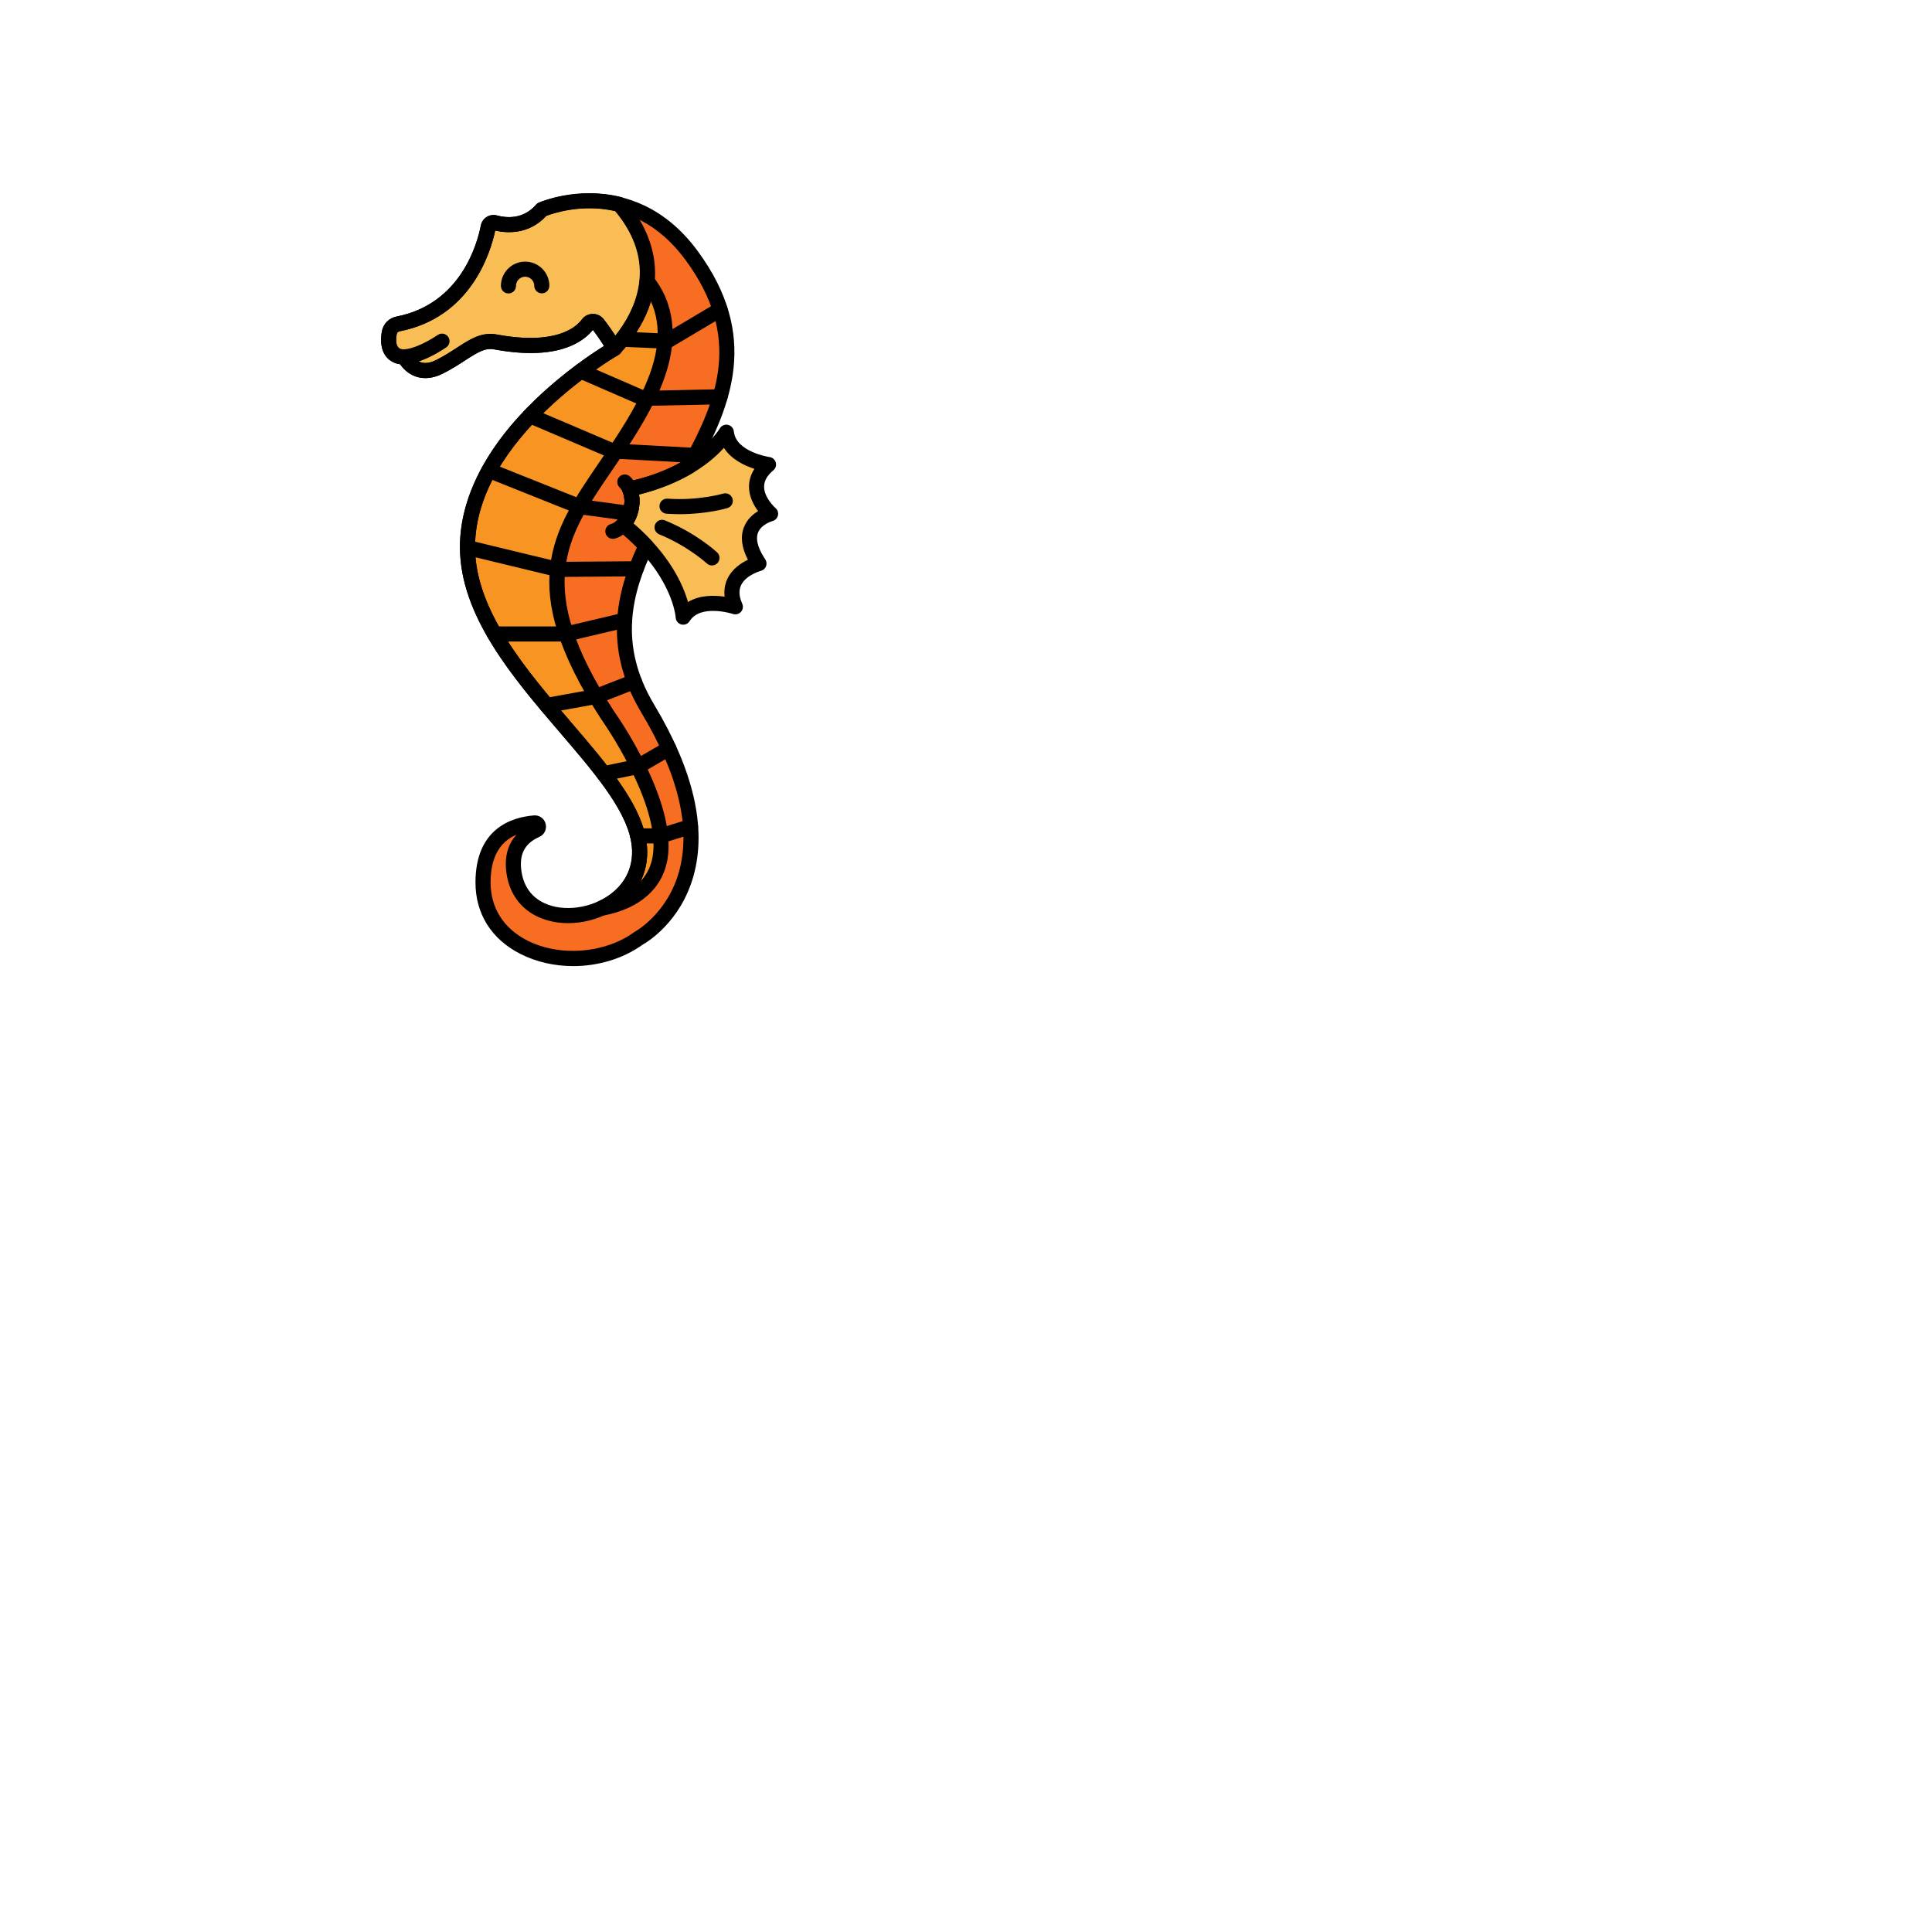 <svg enable-background="new 0 0 512 512" height="100" viewBox="-64 -64 640 640" width="100" xmlns="http://www.w3.org/2000/svg"><path d="m149.971 116.829c-2.133-2.294-4.627-4.651-7.559-7.022 1.198-1.297 2.151-3.039 2.626-5.077.575-2.468.339-4.861-.484-6.743 8.535-1.852 14.997-4.672 19.802-7.57 11.772-21.39 20.352-43.308.607-69.965-20.583-27.785-49.484-15.029-49.484-15.029-5.292 6.141-12.215 5.258-15.509 4.359-1.011-.275-2.033.364-2.233 1.392-1.297 6.678-7.146 27.702-29.887 32.137-1.467.286-2.62 1.433-2.887 2.904-.471 2.597-.517 6.381 2.745 7.686.643.257 1.415.354 2.279.316 0 0 3.381 7.403 11.614 3.286s12.453-9.358 18.525-8.233c20.309 3.761 27.973-2.374 30.628-5.948.8-1.078 2.391-1.116 3.23-.068 2.07 2.588 4.158 5.858 5.569 8.188 0 0-48.689 27.673-48.689 65.751s51.457 69.982 56.603 96.739c5.146 26.758-37.388 35.247-41.166 11.321-1.309-8.291 2.8-12.281 7.323-14.294 1.269-.565.802-2.459-.582-2.348-7.282.584-17.032 4.255-17.032 19.73 0 24.699 32.933 31.903 51.457 18.525 0 0 37.049-19.554 3.087-76.157-11.959-19.934-8.369-37.259-.583-53.88z" fill="#f76e23"/><path d="m67.708 53.901c.643.257 1.415.354 2.279.316 0 0 3.381 7.403 11.614 3.286s12.453-9.358 18.525-8.233c20.302 3.76 27.968-2.369 30.625-5.944.802-1.079 2.395-1.119 3.235-.068 2.069 2.587 4.156 5.856 5.566 8.185 19.069-21.269 8.968-39.196 1.588-47.744-13.878-3.475-25.662 1.725-25.662 1.725-5.296 6.146-12.225 5.256-15.517 4.357-1.007-.275-2.027.377-2.227 1.401-1.299 6.685-7.152 27.694-29.881 32.129-1.47.287-2.625 1.435-2.892 2.909-.468 2.596-.512 6.377 2.747 7.681z" fill="#f9bd55"/><path d="m150.554 67.794c9.492-18.984 5.743-31.21-.169-38.622-.614 6.736-3.657 14.266-10.833 22.27 0 0-48.689 27.673-48.689 65.751s51.457 69.982 56.603 96.739c2.153 11.193-4.04 19.186-12.247 22.95 7.476-1.388 17.551-5.379 19.451-16.776 3.087-18.525-17.495-47.341-17.495-47.341-36.019-55.572-5.145-67.922 13.379-104.971z" fill="#f89422"/><path d="m145.038 104.731c.575-2.468.339-4.861-.484-6.743 24.694-5.358 32.053-18.819 32.053-18.819.917 8.91 13.972 10.711 13.972 10.711-9.297 7.771.689 16.311.689 16.311s-12.733 3.243-3.845 16.496c0 0-12.733 3.243-7.831 14.325 0 0-12.505-4.157-17.268 3.429 0 0-.647-15.056-19.913-30.632 1.199-1.298 2.152-3.04 2.627-5.078z" fill="#f9bd55"/><path d="m69.986 56.717c-1.33 0-2.436-1.048-2.496-2.39-.061-1.379 1.007-2.547 2.387-2.607 2.656-.118 7.026-1.993 11.134-4.776 1.144-.774 2.697-.478 3.472.667.775 1.143.476 2.697-.667 3.472-4.967 3.366-10.095 5.472-13.717 5.632-.038.001-.076.002-.113.002z"/><path d="m125.878 256.033c-6.12 0-12.215-1.337-17.556-4.067-9.552-4.885-14.813-13.274-14.813-23.625 0-17.988 12.113-21.644 19.333-22.222 1.845-.153 3.45.997 3.906 2.787.458 1.798-.409 3.581-2.108 4.337-4.911 2.186-6.776 5.878-5.87 11.62 1.049 6.641 5.329 9.544 8.735 10.81 6.727 2.5 15.852.722 21.697-4.225 3.565-3.019 7.467-8.425 5.81-17.044-2.06-10.713-12.509-22.899-23.571-35.802-15.504-18.083-33.077-38.579-33.077-61.409 0-16.267 8.684-33.196 25.113-48.959 9.302-8.924 18.5-15.061 22.616-17.626-1.099-1.726-2.396-3.654-3.695-5.327-3.445 4.271-12.111 10.267-32.727 6.446-2.947-.541-5.337.893-9.652 3.695-2.088 1.356-4.455 2.894-7.299 4.316-3.234 1.616-6.276 1.94-9.043.965-2.599-.918-4.25-2.75-5.144-4.045-.633-.077-1.22-.224-1.755-.438-3.655-1.461-5.213-5.271-4.274-10.452.452-2.493 2.362-4.422 4.867-4.911 21.271-4.148 26.743-24.134 27.913-30.16.228-1.172.938-2.204 1.948-2.832 1.009-.628 2.246-.808 3.396-.495 2.987.814 8.64 1.433 12.958-3.579.243-.281.545-.505.885-.655.308-.136 30.978-13.227 52.501 15.83 20.945 28.275 11.275 51.397-.425 72.657-.212.386-.522.708-.899.936-5.2 3.137-11.235 5.576-17.97 7.267.291 1.755.226 3.627-.205 5.474-.343 1.473-.902 2.857-1.648 4.099 2.147 1.844 4.151 3.765 5.978 5.729.694.747.865 1.84.433 2.763-6.603 14.096-11.711 31.241.463 51.533 13.075 21.792 17.462 40.869 13.04 56.701-4.278 15.316-15.369 21.984-16.936 22.86-6.51 4.654-14.739 7.048-22.925 7.048zm-18.775-43.529c-5.708 2.405-8.593 7.708-8.593 15.837 0 8.378 4.293 15.187 12.089 19.173 10.754 5.499 25.645 4.373 35.404-2.675.095-.068.194-.13.297-.185.101-.054 10.77-5.911 14.654-19.989 3.983-14.438-.237-32.159-12.543-52.67-12.98-21.634-7.851-40.446-1.421-54.669-1.881-1.921-3.944-3.791-6.149-5.574-.538-.436-.872-1.073-.922-1.764-.05-.689.188-1.369.657-1.877.969-1.049 1.67-2.413 2.027-3.947.425-1.822.301-3.708-.34-5.174-.3-.688-.277-1.473.064-2.14s.963-1.146 1.696-1.306c6.993-1.518 13.203-3.848 18.469-6.928 11.207-20.464 19.476-41.005.461-66.675-17.933-24.21-42.169-15.934-45.989-14.426-5.857 6.372-13.304 5.702-16.92 4.863-1.605 7.554-8.184 28.798-31.715 33.387-.46.09-.825.45-.905.896-.342 1.886-.409 4.27 1.213 4.918.165.065.542.172 1.241.14 1.007-.035 1.96.533 2.384 1.459.001.001 1.032 2.109 3.12 2.825 1.43.488 3.147.242 5.103-.736 2.593-1.296 4.834-2.752 6.811-4.037 4.42-2.872 8.238-5.352 13.286-4.418 19.414 3.594 26.165-2.285 28.166-4.98.851-1.145 2.152-1.815 3.573-1.841 1.4-.001 2.732.596 3.617 1.703 2.16 2.699 4.321 6.087 5.754 8.454.35.577.451 1.271.281 1.924-.169.653-.597 1.21-1.183 1.544-.474.271-47.424 27.414-47.424 63.578 0 20.98 16.933 40.729 31.873 58.154 11.506 13.421 22.375 26.097 24.686 38.113 1.649 8.576-1.011 16.319-7.489 21.803-7.254 6.141-18.221 8.237-26.669 5.096-6.583-2.446-10.82-7.673-11.932-14.717-.859-5.422.265-9.869 3.268-13.139z"/><path d="m76.908 61.254c-1.113 0-2.191-.184-3.231-.55-2.599-.918-4.25-2.75-5.144-4.045-.633-.077-1.22-.224-1.755-.438-3.654-1.463-5.212-5.271-4.275-10.446.452-2.499 2.365-4.43 4.874-4.918 21.261-4.149 26.734-24.128 27.905-30.152.228-1.175.941-2.211 1.956-2.842 1.008-.626 2.241-.807 3.384-.493 2.986.814 8.643 1.435 12.963-3.578.242-.281.544-.506.884-.655.514-.227 12.733-5.507 27.278-1.862.5.125.948.401 1.285.791 3.792 4.393 8.556 11.5 9.711 20.414 1.353 10.433-2.46 20.738-11.331 30.633-.529.59-1.297.893-2.094.82-.789-.074-1.496-.517-1.906-1.194-1.271-2.101-3.142-5.042-5.016-7.456-3.443 4.271-12.111 10.265-32.727 6.446-2.947-.541-5.337.893-9.652 3.695-2.088 1.356-4.455 2.894-7.299 4.316-2.017 1.008-3.961 1.514-5.81 1.514zm-6.92-9.537c.975 0 1.866.568 2.273 1.461.001.001 1.032 2.109 3.12 2.825 1.43.488 3.147.242 5.103-.736 2.593-1.296 4.834-2.752 6.812-4.037 4.42-2.872 8.238-5.352 13.286-4.418 19.411 3.593 26.161-2.283 28.164-4.978.851-1.146 2.154-1.816 3.576-1.841 1.429-.059 2.734.597 3.619 1.704 1.364 1.706 2.729 3.685 3.909 5.507 7.035-8.969 14.059-24.33-.083-41.265-11.014-2.499-20.611.744-22.81 1.585-5.854 6.36-13.292 5.692-16.912 4.854-1.603 7.546-8.179 28.794-31.71 33.387-.471.092-.828.444-.911.899-.341 1.885-.407 4.267 1.214 4.915 0 0 .001.001.001.001.163.064.537.169 1.239.139.037-.001.074-.002.11-.002z"/><path d="m135.219 239.383c-1.071 0-2.047-.691-2.381-1.745-.381-1.203.194-2.501 1.341-3.027 8.47-3.885 12.52-11.438 10.833-20.206-2.06-10.713-12.509-22.899-23.571-35.802-15.504-18.083-33.077-38.579-33.077-61.409 0-16.267 8.684-33.196 25.113-48.959 11.229-10.772 22.307-17.483 24.475-18.754 5.972-6.751 9.317-13.658 9.943-20.535.093-1.017.794-1.875 1.772-2.168.976-.296 2.036.037 2.672.836 5.917 7.418 10.797 20.604.45 41.299-4.385 8.771-9.327 16-14.106 22.992-15.174 22.199-26.139 38.24.56 79.457 1.257 1.768 21.079 30.037 17.893 49.157-1.646 9.874-9.267 16.559-21.46 18.822-.153.028-.306.042-.457.042zm16.395-203.52c-1.757 5.86-5.171 11.639-10.2 17.248-.18.2-.391.371-.625.504-.474.271-47.424 27.414-47.424 63.578 0 20.98 16.933 40.729 31.873 58.154 11.506 13.421 22.375 26.097 24.686 38.113 1.088 5.659.243 10.501-1.729 14.483 1.967-2.091 3.435-4.783 4.012-8.248 2.884-17.303-16.864-45.197-17.063-45.477-.022-.03-.043-.062-.063-.094-28.547-44.042-16.179-62.136-.522-85.043 4.685-6.854 9.529-13.941 13.763-22.407 6.052-12.109 7.151-22.442 3.292-30.811z"/><path d="m162.325 142.939c-.212 0-.427-.027-.64-.083-1.058-.28-1.811-1.216-1.858-2.31-.007-.127-.966-14.225-18.987-28.795-.538-.436-.872-1.073-.922-1.764-.05-.689.188-1.369.657-1.877.969-1.049 1.67-2.413 2.027-3.947.431-1.849.31-3.687-.34-5.175-.3-.687-.276-1.472.065-2.139.341-.668.963-1.146 1.696-1.306 23.109-5.015 30.326-17.462 30.396-17.587.534-.951 1.624-1.448 2.691-1.231 1.067.222 1.871 1.103 1.983 2.187.704 6.837 11.72 8.474 11.831 8.49.978.138 1.785.84 2.056 1.79.271.949-.041 1.97-.798 2.604-2.044 1.709-3.046 3.466-3.064 5.371-.034 3.774 3.743 7.095 3.781 7.128.703.609 1.012 1.562.798 2.468s-.911 1.62-1.812 1.85c-.024.006-3.727 1.024-4.805 3.892-1.032 2.745.746 6.295 2.418 8.789.453.675.549 1.527.259 2.286-.29.758-.931 1.329-1.718 1.529-.041.011-4.896 1.318-6.535 4.718-.827 1.717-.705 3.735.373 6.172.4.905.229 1.961-.436 2.693s-1.7 1.002-2.639.69c-.102-.033-10.708-3.434-14.362 2.386-.463.742-1.27 1.171-2.115 1.171zm-16.5-33.543c12.054 10.339 16.464 20.32 18.075 26.039 3.845-2.364 8.704-2.278 12.151-1.773-.263-2.151.059-4.171.966-6.038 1.545-3.178 4.483-5.118 6.741-6.203-2.085-3.996-2.536-7.595-1.338-10.728.997-2.607 2.95-4.312 4.705-5.377-1.467-1.972-3.025-4.848-3.006-8.157.012-2.075.616-4.029 1.803-5.843-3.314-1.071-7.709-3.141-10.113-6.96-4.008 4.458-12.487 11.547-28.132 15.469.291 1.755.226 3.627-.205 5.474-.343 1.472-.902 2.856-1.647 4.097z"/><path d="m171.852 123.316c-.609 0-1.22-.221-1.701-.668-.062-.058-6.302-5.784-15.773-9.638-1.279-.521-1.894-1.979-1.373-3.258.52-1.278 1.978-1.896 3.258-1.373 10.362 4.216 17.015 10.348 17.293 10.606 1.01.941 1.067 2.523.126 3.533-.492.531-1.16.798-1.83.798z"/><path d="m161.142 106.327c-1.4 0-2.86-.047-4.365-.155-1.377-.099-2.414-1.295-2.315-2.672s1.301-2.418 2.672-2.314c10.201.727 18.328-1.645 18.408-1.67 1.324-.392 2.715.357 3.11 1.68.395 1.322-.354 2.714-1.675 3.11-.314.094-6.852 2.021-15.835 2.021z"/><path d="m139.015 114.5c-1.102 0-2.11-.733-2.412-1.848-.361-1.333.427-2.705 1.76-3.066 1.87-.507 3.614-2.736 4.24-5.422.717-3.077-.153-5.568-1.333-6.673-1.008-.943-1.061-2.525-.118-3.533.944-1.009 2.526-1.06 3.534-.117 2.722 2.547 3.815 7.044 2.786 11.458-1.058 4.539-4.12 8.116-7.802 9.113-.219.06-.439.088-.655.088z"/><path d="m104.432 33.212c-1.377 0-2.496-1.114-2.5-2.492-.014-4.425 3.575-8.036 8-8.051h.029c2.132 0 4.139.827 5.654 2.332 1.521 1.511 2.362 3.524 2.369 5.668.004 1.381-1.111 2.503-2.492 2.508-.002 0-.005 0-.008 0-1.377 0-2.496-1.114-2.5-2.492-.002-.809-.32-1.567-.893-2.137-.571-.567-1.327-.879-2.131-.879-.003 0-.007 0-.011 0-.809.003-1.568.319-2.137.893-.57.573-.882 1.334-.879 2.143.004 1.381-1.111 2.503-2.492 2.508-.004-.001-.007-.001-.009-.001z"/><path d="m156.956 51.513c-.036 0-.072-.001-.109-.002l-14.827-.646c-1.379-.061-2.449-1.228-2.389-2.606s1.224-2.413 2.606-2.39l14.082.613 16.933-10.069c1.186-.706 2.721-.314 3.427.87.706 1.188.315 2.722-.871 3.427l-17.574 10.451c-.387.231-.829.352-1.278.352z"/><path d="m149.194 70.477c-.343 0-.682-.07-.996-.207l-20.815-9.044c-1.267-.55-1.847-2.022-1.297-3.289s2.023-1.846 3.289-1.297l20.313 8.826 24.788-.527c.018-.001.036-.001.054-.001 1.356 0 2.469 1.085 2.499 2.447.029 1.38-1.066 2.522-2.446 2.552l-25.335.539c-.018.001-.036.001-.054.001z"/><path d="m166.275 89.365c-.045 0-.09-.001-.136-.004l-27.303-1.467c-.291-.016-.578-.082-.846-.196l-27.422-11.689c-1.27-.541-1.861-2.01-1.319-3.28s2.01-1.862 3.28-1.319l27.016 11.517 26.863 1.443c1.378.074 2.436 1.252 2.362 2.63-.072 1.332-1.175 2.365-2.495 2.365z"/><path d="m144.634 108.596c-.112 0-.226-.007-.34-.022l-16.645-2.264c-.203-.028-.401-.08-.591-.156l-30.051-12.011c-1.282-.513-1.906-1.967-1.394-3.249.512-1.281 1.967-1.908 3.249-1.394l29.766 11.896 16.34 2.222c1.368.187 2.326 1.446 2.14 2.814-.17 1.255-1.242 2.164-2.474 2.164z"/><path d="m120.726 127.122c-.198 0-.395-.023-.587-.07l-29.63-7.159c-1.342-.324-2.167-1.675-1.843-3.017.325-1.342 1.673-2.168 3.018-1.843l29.331 7.087 25.658-.201c1.388.037 2.509 1.101 2.52 2.48.011 1.381-1.1 2.509-2.48 2.52l-25.966.203c-.008 0-.015 0-.021 0z"/><path d="m123.601 148.509h-23.816c-1.381 0-2.5-1.119-2.5-2.5s1.119-2.5 2.5-2.5h23.524l19.035-4.491c1.346-.315 2.69.516 3.007 1.859.317 1.344-.515 2.69-1.859 3.008l-19.318 4.558c-.188.043-.38.066-.573.066z"/><path d="m117.126 172.179c-1.186 0-2.238-.847-2.457-2.055-.246-1.358.656-2.659 2.014-2.905l16.059-2.91 12.471-4.887c1.284-.502 2.736.13 3.24 1.416.504 1.285-.13 2.736-1.416 3.24l-12.698 4.976c-.151.059-.307.103-.466.132l-16.298 2.953c-.151.027-.301.04-.449.04z"/><path d="m136.001 194.799c-1.158 0-2.196-.809-2.444-1.986-.284-1.352.581-2.677 1.932-2.961l10.895-2.291 9.914-5.775c1.192-.694 2.724-.291 3.418.901.695 1.193.292 2.724-.902 3.419l-10.263 5.979c-.231.135-.482.231-.744.286l-11.29 2.374c-.172.036-.345.054-.516.054z"/><path d="m154.819 215.403h-7.574c-1.381 0-2.5-1.119-2.5-2.5s1.119-2.5 2.5-2.5h7.194l9.561-2.975c1.316-.412 2.719.326 3.13 1.644.41 1.318-.326 2.72-1.645 3.13l-9.924 3.088c-.239.075-.49.113-.742.113z"/></svg>